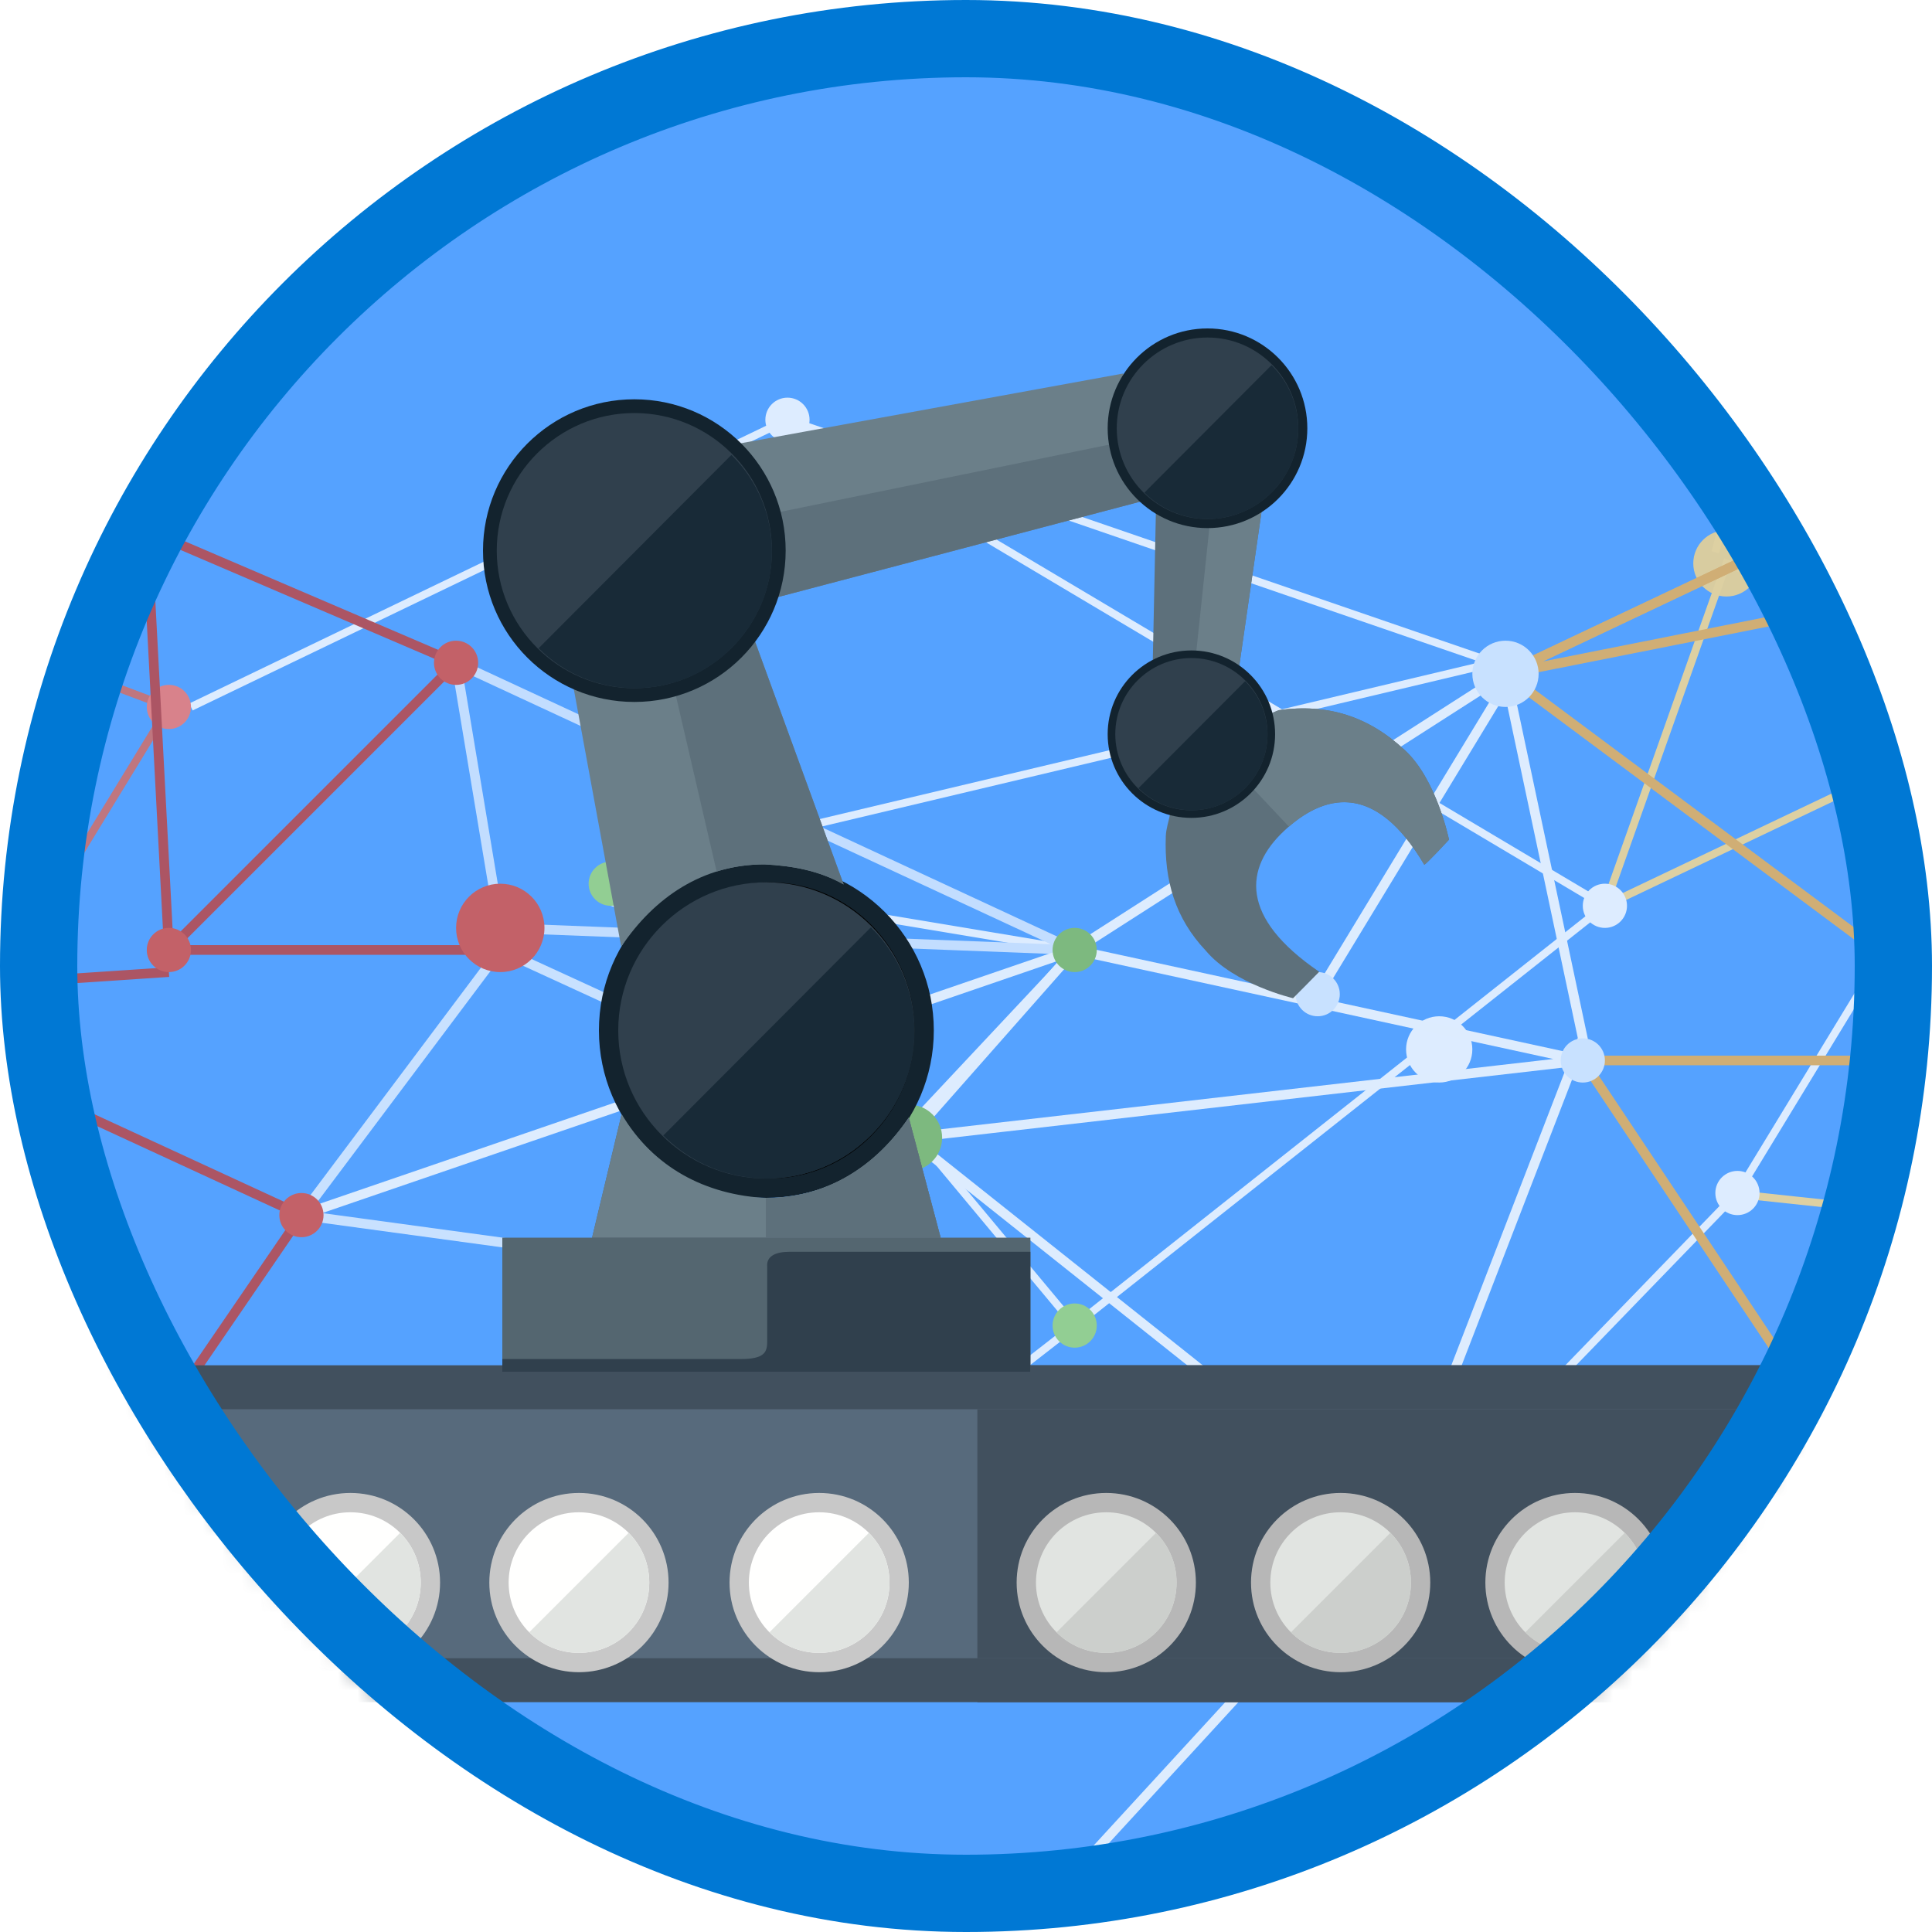 <?xml version="1.0" encoding="UTF-8"?>
<svg width="100px" height="100px" viewBox="0 0 100 100" version="1.1" xmlns="http://www.w3.org/2000/svg" xmlns:xlink="http://www.w3.org/1999/xlink">
    <!-- Generator: Sketch 54.1 (76490) - https://sketchapp.com -->
    <title>Define an AI strategy to create business value/tranform-your-business-processes-in-manufacturing-with-ai</title>
    <desc>Created with Sketch.</desc>
    <defs>
        <rect id="path-1" x="0" y="0" width="96" height="96" rx="48"></rect>
        <filter x="-3.7%" y="-21.1%" width="107.3%" height="142.1%" filterUnits="objectBoundingBox" id="filter-3">
            <feOffset dx="0" dy="2" in="SourceAlpha" result="shadowOffsetOuter1"></feOffset>
            <feColorMatrix values="0 0 0 0 0   0 0 0 0 0   0 0 0 0 0  0 0 0 0.1 0" type="matrix" in="shadowOffsetOuter1" result="shadowMatrixOuter1"></feColorMatrix>
            <feMerge>
                <feMergeNode in="shadowMatrixOuter1"></feMergeNode>
                <feMergeNode in="SourceGraphic"></feMergeNode>
            </feMerge>
        </filter>
        <filter x="-65.9%" y="-65.9%" width="237.4%" height="237.4%" filterUnits="objectBoundingBox" id="filter-4">
            <feOffset dx="0" dy="2" in="SourceAlpha" result="shadowOffsetOuter1"></feOffset>
            <feColorMatrix values="0 0 0 0 0   0 0 0 0 0   0 0 0 0 0  0 0 0 0.1 0" type="matrix" in="shadowOffsetOuter1" result="shadowMatrixOuter1"></feColorMatrix>
            <feMerge>
                <feMergeNode in="shadowMatrixOuter1"></feMergeNode>
                <feMergeNode in="SourceGraphic"></feMergeNode>
            </feMerge>
        </filter>
        <filter x="-65.9%" y="-65.9%" width="237.4%" height="237.4%" filterUnits="objectBoundingBox" id="filter-5">
            <feOffset dx="0" dy="2" in="SourceAlpha" result="shadowOffsetOuter1"></feOffset>
            <feColorMatrix values="0 0 0 0 0   0 0 0 0 0   0 0 0 0 0  0 0 0 0.1 0" type="matrix" in="shadowOffsetOuter1" result="shadowMatrixOuter1"></feColorMatrix>
            <feMerge>
                <feMergeNode in="shadowMatrixOuter1"></feMergeNode>
                <feMergeNode in="SourceGraphic"></feMergeNode>
            </feMerge>
        </filter>
        <filter x="-65.9%" y="-65.9%" width="237.4%" height="237.4%" filterUnits="objectBoundingBox" id="filter-6">
            <feOffset dx="0" dy="2" in="SourceAlpha" result="shadowOffsetOuter1"></feOffset>
            <feColorMatrix values="0 0 0 0 0   0 0 0 0 0   0 0 0 0 0  0 0 0 0.1 0" type="matrix" in="shadowOffsetOuter1" result="shadowMatrixOuter1"></feColorMatrix>
            <feMerge>
                <feMergeNode in="shadowMatrixOuter1"></feMergeNode>
                <feMergeNode in="SourceGraphic"></feMergeNode>
            </feMerge>
        </filter>
        <filter x="-65.9%" y="-65.9%" width="237.4%" height="237.4%" filterUnits="objectBoundingBox" id="filter-7">
            <feOffset dx="0" dy="2" in="SourceAlpha" result="shadowOffsetOuter1"></feOffset>
            <feColorMatrix values="0 0 0 0 0   0 0 0 0 0   0 0 0 0 0  0 0 0 0.1 0" type="matrix" in="shadowOffsetOuter1" result="shadowMatrixOuter1"></feColorMatrix>
            <feMerge>
                <feMergeNode in="shadowMatrixOuter1"></feMergeNode>
                <feMergeNode in="SourceGraphic"></feMergeNode>
            </feMerge>
        </filter>
        <filter x="-65.9%" y="-65.9%" width="237.4%" height="237.4%" filterUnits="objectBoundingBox" id="filter-8">
            <feOffset dx="0" dy="2" in="SourceAlpha" result="shadowOffsetOuter1"></feOffset>
            <feColorMatrix values="0 0 0 0 0   0 0 0 0 0   0 0 0 0 0  0 0 0 0.1 0" type="matrix" in="shadowOffsetOuter1" result="shadowMatrixOuter1"></feColorMatrix>
            <feMerge>
                <feMergeNode in="shadowMatrixOuter1"></feMergeNode>
                <feMergeNode in="SourceGraphic"></feMergeNode>
            </feMerge>
        </filter>
        <filter x="-65.9%" y="-65.9%" width="237.4%" height="237.4%" filterUnits="objectBoundingBox" id="filter-9">
            <feOffset dx="0" dy="2" in="SourceAlpha" result="shadowOffsetOuter1"></feOffset>
            <feColorMatrix values="0 0 0 0 0   0 0 0 0 0   0 0 0 0 0  0 0 0 0.1 0" type="matrix" in="shadowOffsetOuter1" result="shadowMatrixOuter1"></feColorMatrix>
            <feMerge>
                <feMergeNode in="shadowMatrixOuter1"></feMergeNode>
                <feMergeNode in="SourceGraphic"></feMergeNode>
            </feMerge>
        </filter>
        <filter x="-65.9%" y="-65.9%" width="237.4%" height="237.4%" filterUnits="objectBoundingBox" id="filter-10">
            <feOffset dx="0" dy="2" in="SourceAlpha" result="shadowOffsetOuter1"></feOffset>
            <feColorMatrix values="0 0 0 0 0   0 0 0 0 0   0 0 0 0 0  0 0 0 0.1 0" type="matrix" in="shadowOffsetOuter1" result="shadowMatrixOuter1"></feColorMatrix>
            <feMerge>
                <feMergeNode in="shadowMatrixOuter1"></feMergeNode>
                <feMergeNode in="SourceGraphic"></feMergeNode>
            </feMerge>
        </filter>
        <filter x="-65.9%" y="-65.9%" width="237.4%" height="237.4%" filterUnits="objectBoundingBox" id="filter-11">
            <feOffset dx="0" dy="2" in="SourceAlpha" result="shadowOffsetOuter1"></feOffset>
            <feColorMatrix values="0 0 0 0 0   0 0 0 0 0   0 0 0 0 0  0 0 0 0.1 0" type="matrix" in="shadowOffsetOuter1" result="shadowMatrixOuter1"></feColorMatrix>
            <feMerge>
                <feMergeNode in="shadowMatrixOuter1"></feMergeNode>
                <feMergeNode in="SourceGraphic"></feMergeNode>
            </feMerge>
        </filter>
        <filter x="-8.0%" y="-7.4%" width="116.0%" height="114.8%" filterUnits="objectBoundingBox" id="filter-12">
            <feOffset dx="0" dy="2" in="SourceAlpha" result="shadowOffsetOuter1"></feOffset>
            <feColorMatrix values="0 0 0 0 0   0 0 0 0 0   0 0 0 0 0  0 0 0 0.1 0" type="matrix" in="shadowOffsetOuter1" result="shadowMatrixOuter1"></feColorMatrix>
            <feMerge>
                <feMergeNode in="shadowMatrixOuter1"></feMergeNode>
                <feMergeNode in="SourceGraphic"></feMergeNode>
            </feMerge>
        </filter>
    </defs>
    <g id="Badges" stroke="none" stroke-width="1" fill="none" fill-rule="evenodd">
        <g id="Define-an-AI-strategy-to-create-business-value" transform="translate(-50, -860)">
            <g id="Define-an-AI-strategy-to-create-business-value/tranform-your-business-processes-in-manufacturing-with-ai" transform="translate(50, 860)">
                <g id="Mask" transform="translate(2, 2)">
                    <mask id="mask-2" fill="white">
                        <use xlink:href="#path-1"></use>
                    </mask>
                    <use id="BG" fill="#55A2FF" xlink:href="#path-1"></use>
                    <g id="AI---network" opacity="0.8" mask="url(#mask-2)">
                        <g transform="translate(-39, -2)">
                            <g id="yellow-under" stroke="none" stroke-width="1" fill="none" fill-rule="evenodd" transform="translate(110.064, 0)">
                                <circle id="Oval" fill="#F9D788" cx="16.295" cy="29.16" r="1.715"></circle>
                                <circle id="Oval" fill="#F9D788" cx="20.297" cy="81.19" r="1.144"></circle>
                                <circle id="Oval" fill="#F9D788" cx="22.584" cy="1.144" r="1.144"></circle>
                                <polyline id="Path-184" stroke="#FFDC8B" stroke-width="0.4" points="14.58 86.907 20.297 81.19 2.25347004e-15 79.754"></polyline>
                                <polyline id="Path-185" stroke="#FFDC8B" stroke-width="0.4" points="50.029 85.764 59.177 66.324 16.295 61.75"></polyline>
                                <polyline id="Path-187" stroke="#FFDC8B" stroke-width="0.4" points="15.723 28.588 22.584 1.144 32.876 35.449 16.295 29.16 10.006 46.884 34.02 35.449"></polyline>
                                <path d="M108.887,24.014 L22.584,1.144" id="Path-188" stroke="#FFDC8B" stroke-width="0.4"></path>
                                <polyline id="Path-191" stroke="#FFDC8B" stroke-width="0.4" points="50.601 85.764 21.441 81.19 59.177 66.324"></polyline>
                            </g>
                            <g id="green-under" stroke="none" stroke-width="1" fill="none" fill-rule="evenodd" transform="translate(46.884, 20.583)">
                                <polyline id="Path-181" stroke="#FFFFFF" stroke-width="0.4" points="0 16.009 30.875 1.144 73.185 26.301 45.741 48.028 37.164 37.736 45.741 28.588 21.727 24.586 67.468 13.722 30.875 1.144 21.727 26.301"></polyline>
                                <polyline id="Path-182" stroke="#FFFFFF" stroke-width="0.4" points="12.579 55.461 32.019 58.696 45.741 48.028"></polyline>
                                <polyline id="Path-183" stroke="#FFFFFF" stroke-width="0.4" points="62.894 58.891 80.046 41.167 96.056 14.866"></polyline>
                                <circle id="Oval" fill="#A1D978" cx="21.727" cy="25.157" r="1.144"></circle>
                                <circle id="Oval" fill="#A1D978" cx="45.741" cy="48.028" r="1.144"></circle>
                                <circle id="Oval" fill="#FFFFFF" cx="64.609" cy="33.734" r="1.715"></circle>
                                <circle id="Oval" fill="#FFFFFF" cx="73.185" cy="26.301" r="1.144"></circle>
                                <circle id="Oval" fill="#FFFFFF" cx="80.046" cy="41.167" r="1.144"></circle>
                                <circle id="Oval" fill="#FFFFFF" cx="32.019" cy="58.319" r="1.144"></circle>
                                <circle id="Oval" fill="#FFFFFF" cx="30.875" cy="1.144" r="1.144"></circle>
                            </g>
                            <g id="red-under-" stroke="none" stroke-width="1" fill="none" fill-rule="evenodd" transform="translate(0, 18.296)">
                                <polyline id="Path-177" stroke="#D96B5F" stroke-width="0.4" points="0 53.551 16.581 57.748 2.287 34.306 33.203 38.722 33.162 38.88 45.741 18.296 0 1.123"></polyline>
                                <polyline id="Path-180" stroke="#D96B5F" stroke-width="0.4" points="16.581 57.176 33.162 38.88 45.741 54.889 16.581 58.319"></polyline>
                                <circle id="Oval" fill="#F97B6E" cx="45.741" cy="18.296" r="1.144"></circle>
                            </g>
                            <polyline id="Path-151" stroke="#C2423D" stroke-width="0.5" fill="none" points="24.014 70.898 37.736 56.032 28.588 51.458 22.87 41.167 44.597 27.444 45.741 49.171"></polyline>
                            <polygon id="Path-152" stroke="#C2423D" stroke-width="0.5" fill="none" points="37.736 84.62 52.602 62.894 37.736 56.032 24.014 70.898"></polygon>
                            <polyline id="Path-153" stroke="#C2423D" stroke-width="0.5" fill="none" points="29.731 87.661 58.319 75.472 45.741 73.185 24.014 70.898 38.308 56.032"></polyline>
                            <path d="M37.736,54.889 L45.741,73.185" id="Path-154" stroke="#C2423D" stroke-width="0.5" fill="none"></path>
                            <path d="M28.588,51.458 L44.597,27.444" id="Path-155" stroke="#C2423D" stroke-width="0.5" fill="none"></path>
                            <path d="M45.741,50.315 L28.588,51.458" id="Path-156" stroke="#C2423D" stroke-width="0.5" fill="none"></path>
                            <path d="M60.606,34.306 L44.597,27.444" id="Path-158" stroke="#C2423D" stroke-width="0.5" fill="none"></path>
                            <polyline id="Path-159" stroke="#C2423D" stroke-width="0.5" fill="none" points="60.606 34.306 45.741 49.171 62.894 49.171"></polyline>
                            <polygon id="Path-160" stroke="#DDECFF" stroke-width="0.5" fill="none" points="92.625 49.171 60.606 34.306 62.894 48.028"></polygon>
                            <polygon id="Path-161" stroke="#E5F1FF" stroke-width="0.5" fill="none" points="52.602 62.894 62.894 49.171 84.049 58.891 77.759 66.324"></polygon>
                            <polyline id="Path-162" stroke="#FFFFFE" stroke-width="0.5" fill="none" points="52.602 62.894 92.625 49.171 114.924 34.877 118.926 53.745 109.206 78.903 84.049 58.891 77.759 66.324"></polyline>
                            <polygon id="Path-163" stroke="#FFFFFE" stroke-width="0.5" fill="none" points="88 102 109.206 78.903 62.894 87.661 58.319 76.616 78.903 66.324 109.206 78.903"></polygon>
                            <polygon id="Path-164" stroke="#FFFFFE" stroke-width="0.5" fill="none" points="118.926 54.889 84.049 58.891 92.625 49.171"></polygon>
                            <path d="M114.924,35.449 L105.204,51.458" id="Path-165" stroke="#FFFFFE" stroke-width="0.5" fill="none"></path>
                            <polyline id="Path-166" stroke="#EFB252" stroke-width="0.5" fill="none" points="147.514 19.44 114.924 34.877 141.796 54.889 160.664 26.301"></polyline>
                            <polygon id="Path-167" stroke="#EFB252" stroke-width="0.5" fill="none" points="147.514 19.44 160.95 25.729 114.924 34.877 143.83 21.185"></polygon>
                            <polygon id="Path-168" stroke="#EFB252" stroke-width="0.5" fill="none" points="118.926 54.889 141.796 54.889 130.361 72.042"></polygon>
                            <polyline id="Path-169" stroke="#FFFFFE" stroke-width="0.5" fill="none" points="126.931 99.492 116.639 92.323 109.206 80.046 130.361 71.847 120.212 89.253 140.653 87.661"></polyline>
                            <polyline id="Path-170" stroke="#EFB252" stroke-width="0.5" fill="none" points="189.824 51.458 130.361 72.042 141.796 87.661"></polyline>
                            <circle id="Oval" stroke="none" fill="#DF5142" fill-rule="evenodd" cx="37.736" cy="56.032" r="1.144"></circle>
                            <circle id="Oval" stroke="none" fill="#DF5142" fill-rule="evenodd" cx="45.741" cy="49.171" r="1.144"></circle>
                            <circle id="Oval" stroke="none" fill="#DF5142" fill-rule="evenodd" cx="44.597" cy="27.444" r="1.144"></circle>
                            <circle id="Oval" stroke="none" fill="#DF5142" fill-rule="evenodd" cx="45.741" cy="73.185" r="1.144"></circle>
                            <circle id="Oval" stroke="none" fill="#DF5142" fill-rule="evenodd" cx="52.602" cy="62.894" r="1.144"></circle>
                            <circle id="Oval" stroke="none" fill="#DF5142" fill-rule="evenodd" cx="60.606" cy="34.306" r="1.144"></circle>
                            <circle id="Oval" stroke="none" fill="#DF5142" fill-rule="evenodd" cx="62.894" cy="48.028" r="2.287"></circle>
                            <circle id="Oval" stroke="none" fill="#87BF5F" fill-rule="evenodd" cx="77.759" cy="66.324" r="1.144"></circle>
                            <circle id="Oval" stroke="none" fill="#DF5142" fill-rule="evenodd" cx="37.736" cy="84.62" r="1.144"></circle>
                            <circle id="Oval" stroke="none" fill="#DF5142" fill-rule="evenodd" cx="58.319" cy="75.472" r="1.144"></circle>
                            <circle id="Oval" stroke="none" fill="#87BF5F" fill-rule="evenodd" cx="84.049" cy="58.891" r="1.715"></circle>
                            <circle id="Oval" stroke="none" fill="#87BF5F" fill-rule="evenodd" cx="92.625" cy="49.171" r="1.144"></circle>
                            <circle id="Oval" stroke="none" fill="#E5F1FF" fill-rule="evenodd" cx="105.204" cy="51.458" r="1.144"></circle>
                            <circle id="Oval" stroke="none" fill="#E5F1FF" fill-rule="evenodd" cx="118.926" cy="54.889" r="1.144"></circle>
                            <circle id="Oval" stroke="none" fill="#E5F1FF" fill-rule="evenodd" cx="109.206" cy="79.475" r="1.715"></circle>
                            <circle id="Oval" stroke="none" fill="#F7CB64" fill-rule="evenodd" cx="130.361" cy="72.042" r="1.144"></circle>
                            <circle id="Oval" stroke="none" fill="#E5F1FF" fill-rule="evenodd" cx="114.924" cy="34.877" r="1.715"></circle>
                        </g>
                    </g>
                    <g id="conveyer-belt" filter="url(#filter-3)" mask="url(#mask-2)">
                        <g transform="translate(-6, 66)">
                            <rect id="Rectangle" fill="#41505E" fill-rule="nonzero" x="7.81597009e-13" y="0.667" width="107.66" height="17.438" rx="8.719"></rect>
                            <path d="M99.699,0.667 C104.515,0.667 108.418,4.57 108.418,9.386 C108.418,14.201 104.515,18.105 99.699,18.105 L54.588,18.105 L54.588,0.667 L99.699,0.667 Z" id="Combined-Shape" fill="#41505E" fill-rule="nonzero"></path>
                            <rect id="Rectangle" fill="#576A7C" fill-rule="nonzero" x="2.275" y="2.941" width="103.111" height="12.889" rx="6.444"></rect>
                            <path d="M99.699,2.941 C103.259,2.941 106.144,5.826 106.144,9.386 C106.144,12.945 103.259,15.83 99.699,15.83 L54.588,15.83 L54.588,2.941 L99.699,2.941 Z" id="Combined-Shape" fill="#41505E" fill-rule="nonzero"></path>
                            <g id="Group-6" filter="url(#filter-4)" stroke-width="1" fill="none" fill-rule="evenodd" transform="translate(57.621, 5.974)">
                                <path d="M3.639,8.079 C1.354,8.079 -0.5,6.226 -0.5,3.94 C-0.5,1.653 1.353,-0.199 3.639,-0.199 C5.927,-0.199 7.778,1.652 7.778,3.94 C7.778,6.227 5.926,8.079 3.639,8.079 Z" id="Fill-177" stroke="#B7B7B7" fill="#E1E4E1"></path>
                                <path d="M6.212,6.513 C7.635,5.09 7.633,2.788 6.212,1.367 L1.066,6.513 C2.487,7.934 4.791,7.936 6.212,6.513" id="Fill-179" fill="#CCCFCC"></path>
                            </g>
                            <g id="Group-6" filter="url(#filter-5)" stroke-width="1" fill="none" fill-rule="evenodd" transform="translate(69.752, 5.974)">
                                <path d="M3.639,8.079 C1.354,8.079 -0.5,6.226 -0.5,3.94 C-0.5,1.653 1.353,-0.199 3.639,-0.199 C5.927,-0.199 7.778,1.652 7.778,3.94 C7.778,6.227 5.926,8.079 3.639,8.079 Z" id="Fill-177" stroke="#B7B7B7" fill="#E1E4E1"></path>
                                <path d="M6.212,6.513 C7.635,5.09 7.633,2.788 6.212,1.367 L1.066,6.513 C2.487,7.934 4.791,7.936 6.212,6.513" id="Fill-179" fill="#CCCFCC"></path>
                            </g>
                            <g id="Group-6" filter="url(#filter-6)" stroke-width="1" fill="none" fill-rule="evenodd" transform="translate(81.882, 5.974)">
                                <path d="M3.639,8.079 C1.354,8.079 -0.5,6.226 -0.5,3.94 C-0.5,1.653 1.353,-0.199 3.639,-0.199 C5.927,-0.199 7.778,1.652 7.778,3.94 C7.778,6.227 5.926,8.079 3.639,8.079 Z" id="Fill-177" stroke="#B7B7B7" fill="#E1E4E1"></path>
                                <path d="M6.212,6.513 C7.635,5.09 7.633,2.788 6.212,1.367 L1.066,6.513 C2.487,7.934 4.791,7.936 6.212,6.513" id="Fill-179" fill="#CCCFCC"></path>
                            </g>
                            <g id="Group-6" filter="url(#filter-7)" stroke-width="1" fill="none" fill-rule="evenodd" transform="translate(94.013, 5.974)">
                                <path d="M3.639,8.079 C1.354,8.079 -0.5,6.226 -0.5,3.94 C-0.5,1.653 1.353,-0.199 3.639,-0.199 C5.927,-0.199 7.778,1.652 7.778,3.94 C7.778,6.227 5.926,8.079 3.639,8.079 Z" id="Fill-177" stroke="#B7B7B7" fill="#E1E4E1"></path>
                                <path d="M6.212,6.513 C7.635,5.09 7.633,2.788 6.212,1.367 L1.066,6.513 C2.487,7.934 4.791,7.936 6.212,6.513" id="Fill-179" fill="#CCCFCC"></path>
                            </g>
                            <g id="Group-6" filter="url(#filter-8)" stroke-width="1" fill="none" fill-rule="evenodd" transform="translate(6.065, 5.974)">
                                <path d="M3.639,8.079 C1.354,8.079 -0.5,6.226 -0.5,3.94 C-0.5,1.653 1.353,-0.199 3.639,-0.199 C5.927,-0.199 7.778,1.652 7.778,3.94 C7.778,6.227 5.926,8.079 3.639,8.079 Z" id="Fill-177" stroke="#C8C8C8" fill="#FFFFFE"></path>
                                <path d="M6.212,6.513 C7.635,5.09 7.633,2.788 6.212,1.367 L1.066,6.513 C2.487,7.934 4.791,7.936 6.212,6.513" id="Fill-179" fill="#E1E4E1"></path>
                            </g>
                            <g id="Group-5" filter="url(#filter-9)" stroke-width="1" fill="none" fill-rule="evenodd" transform="translate(18.196, 5.974)">
                                <path d="M3.942,8.079 C1.657,8.079 -0.197,6.226 -0.197,3.94 C-0.197,1.653 1.656,-0.199 3.942,-0.199 C6.23,-0.199 8.082,1.652 8.082,3.94 C8.082,6.227 6.229,8.079 3.942,8.079 Z" id="Fill-180" stroke="#C8C8C8" fill="#FFFFFE"></path>
                                <path d="M6.515,6.513 C7.938,5.09 7.936,2.788 6.515,1.367 L1.369,6.513 C2.791,7.934 5.092,7.936 6.515,6.513" id="Fill-182" fill="#E1E4E1"></path>
                            </g>
                            <g id="Group-4" filter="url(#filter-10)" stroke-width="1" fill="none" fill-rule="evenodd" transform="translate(30.327, 5.974)">
                                <path d="M3.639,8.079 C1.354,8.079 -0.5,6.226 -0.5,3.94 C-0.5,1.653 1.353,-0.199 3.639,-0.199 C5.927,-0.199 7.778,1.652 7.778,3.94 C7.778,6.227 5.926,8.079 3.639,8.079 Z" id="Fill-177" stroke="#C8C8C8" fill="#FFFFFE"></path>
                                <path d="M6.212,6.513 C7.635,5.09 7.633,2.788 6.212,1.367 L1.066,6.513 C2.487,7.934 4.791,7.936 6.212,6.513" id="Fill-179" fill="#E1E4E1"></path>
                            </g>
                            <g id="Group" filter="url(#filter-11)" stroke-width="1" fill="none" fill-rule="evenodd" transform="translate(42.458, 5.974)">
                                <path d="M3.942,8.079 C1.657,8.079 -0.197,6.226 -0.197,3.94 C-0.197,1.653 1.656,-0.199 3.942,-0.199 C6.23,-0.199 8.082,1.652 8.082,3.94 C8.082,6.227 6.229,8.079 3.942,8.079 Z" id="Fill-180" stroke="#C8C8C8" fill="#FFFFFE"></path>
                                <path d="M6.515,6.513 C7.938,5.09 7.936,2.788 6.515,1.367 L1.369,6.513 C2.791,7.934 5.092,7.936 6.515,6.513" id="Fill-182" fill="#E1E4E1"></path>
                            </g>
                        </g>
                    </g>
                    <g id="robot" filter="url(#filter-12)" mask="url(#mask-2)">
                        <g transform="translate(23, 13)">
                            <path d="M7.176,40.667 C8.802,43.423 11.516,44.851 14.667,45.01 C17.801,45.002 20.328,43.371 22.037,40.845 L23.687,47.061 L28.333,47.061 L28.333,54 L1,54 L1,47.061 L5.646,47.061 L7.176,40.667 Z" id="Path" fill="#546670" fill-rule="evenodd"></path>
                            <circle id="Oval" fill="#13232E" fill-rule="nonzero" cx="14.667" cy="36.333" r="8.667"></circle>
                            <path d="M23.685,47.053 L5.648,47.053 L7.176,40.667 C8.802,43.423 11.516,44.851 14.667,45.01 C17.801,45.002 20.328,43.371 22.037,40.845 L23.685,47.053 Z" id="Combined-Shape" fill="#6B7F89" fill-rule="evenodd"></path>
                            <path d="M23.685,47.053 L14.641,47.053 L14.641,45.929 L14.641,45.009 C14.649,45.009 14.658,45.01 14.667,45.01 C17.801,45.002 20.328,43.371 22.037,40.845 L23.685,47.053 Z" id="Combined-Shape" fill="#5D707B" fill-rule="evenodd"></path>
                            <path d="M14.833,44 C10.691,44 7.333,40.567 7.333,36.333 C7.333,32.099 10.691,28.667 14.833,28.667 C18.975,28.667 22.333,32.099 22.333,36.333 C22.333,40.567 18.975,44 14.833,44 Z" id="Path" fill="#000000" fill-rule="evenodd"></path>
                            <path d="M41.191,19.759 C43.713,19.402 45.824,20.078 47.691,21.807 C49.359,23.315 50,26.461 50,26.461 C50,26.461 48.82,27.739 48.719,27.756 C46.15,23.401 43.486,24.109 41.458,26.014 C39.43,27.919 39.137,30.472 43.282,33.298 C43.116,33.477 41.929,34.667 41.929,34.667 C41.929,34.667 38.876,33.956 37.411,32.206 C35.826,30.528 35.254,28.564 35.342,26.274 C35.357,25.894 35.487,25.527 35.559,25.154 C37.408,25.253 36.62,25.368 37.946,25.03 C39.914,24.205 41.086,22.178 40.556,20.02 L41.191,19.759 Z" id="Path" fill="#5D707B" fill-rule="evenodd"></path>
                            <path d="M41.712,25.785 L39.743,23.692 C40.544,22.703 40.892,21.388 40.556,20.02 L41.191,19.759 C43.713,19.402 45.824,20.078 47.691,21.807 C49.359,23.315 50,26.461 50,26.461 C50,26.461 48.82,27.739 48.719,27.756 C46.256,23.581 43.706,24.059 41.712,25.785 Z" id="Combined-Shape" fill="#6B7F89" fill-rule="evenodd"></path>
                            <path d="M14.005,16 L18.667,28.778 C17.39,28.058 16.003,27.813 14.564,27.74 C11.375,27.741 8.881,29.439 7.153,32 L4.667,18.492 L4.72,18.478 C5.662,18.985 6.732,19.089 7.78,19.142 C10.175,19.081 12.629,18.039 14.005,16 Z" id="Path" fill="#6B7F89" fill-rule="evenodd"></path>
                            <path d="M12.093,28.108 L9.939,18.817 C11.561,18.359 13.045,17.422 14.005,16 L18.667,28.778 C17.39,28.058 16.003,27.813 14.564,27.74 C13.687,27.74 12.863,27.869 12.093,28.108 Z" id="Combined-Shape" fill="#5D707B" fill-rule="evenodd"></path>
                            <path d="M33.134,2.333 L33.15,2.399 C32.519,3.844 32.71,3.105 32.553,4.611 C32.631,6.745 33.214,7.385 34.664,8.783 L34.667,8.795 L14.904,14 C15.318,13.2 15.36,12.285 15.406,11.411 C15.405,9.322 14.513,7.465 13,6.006 L33.134,2.333 Z" id="Path" fill="#6B7F89" fill-rule="evenodd"></path>
                            <path d="M32.709,5.953 C32.972,7.108 33.572,7.73 34.664,8.783 L34.667,8.795 L14.904,14 C15.318,13.2 15.36,12.285 15.406,11.411 C15.406,10.764 15.32,10.14 15.157,9.542 L32.709,5.953 Z" id="Combined-Shape" fill="#5D707B" fill-rule="evenodd"></path>
                            <path d="M34.846,8.667 C35.665,9.623 36.982,9.717 38.114,9.834 C39.619,9.679 38.877,9.867 40.333,9.24 L39.115,17.667 L39.017,17.658 C38.408,16.931 37.416,16.847 36.56,16.759 C35.381,16.881 35.995,16.735 34.738,17.275 L34.667,17.269 L34.846,8.667 Z" id="Path" fill="#5D707B" fill-rule="evenodd"></path>
                            <path d="M37.653,9.786 C37.809,9.803 37.963,9.818 38.114,9.834 C39.619,9.679 38.877,9.867 40.333,9.24 L39.115,17.667 L39.017,17.658 C38.49,17.029 37.677,16.882 36.913,16.796 L37.653,9.786 Z" id="Combined-Shape" fill="#6B7F89" fill-rule="evenodd"></path>
                            <path d="M26.897,54 C27.211,54 27.69,54 28.333,54 L28.333,47.793 L15.854,47.793 C15.144,47.793 14.667,48.022 14.709,48.55 L14.709,52.47 C14.709,53.025 14.512,53.344 13.333,53.344 L1,53.344 C1,53.433 1,53.652 1,54 L25.455,54 L26.897,54 Z" id="Fill-683" fill="#30404D" fill-rule="evenodd"></path>
                            <g id="Group-9" stroke-width="1" fill="none" fill-rule="evenodd" transform="translate(7, 28.667)">
                                <path d="M15.333,7.667 C15.333,11.899 11.883,15.333 7.667,15.333 C3.45,15.333 0,11.899 0,7.667 C0,3.431 3.45,0 7.667,0 C11.883,0 15.333,3.431 15.333,7.667" id="Fill-365" fill="#30404D"></path>
                                <path d="M13.076,13.106 C16.086,10.128 16.086,5.307 13.076,2.333 L2.333,13.106 C5.305,16.076 10.105,16.076 13.076,13.106" id="Fill-380" fill="#182A37"></path>
                            </g>
                            <g id="Group-60" stroke-width="1" fill="none" fill-rule="evenodd" transform="translate(0, 3.667)">
                                <circle id="Oval" fill="#13232E" fill-rule="nonzero" cx="7.833" cy="7.833" r="7.833"></circle>
                                <g id="Group-9" transform="translate(0.712, 0.712)">
                                    <path d="M14.242,7.121 C14.242,11.052 11.038,14.242 7.121,14.242 C3.205,14.242 0,11.052 0,7.121 C0,3.187 3.205,0 7.121,0 C11.038,0 14.242,3.187 14.242,7.121" id="Fill-365" fill="#30404D"></path>
                                    <path d="M12.146,12.173 C14.941,9.407 14.941,4.93 12.146,2.167 L2.167,12.173 C4.927,14.932 9.386,14.932 12.146,12.173" id="Fill-380" fill="#182A37"></path>
                                </g>
                            </g>
                            <g id="Group-60" stroke-width="1" fill="none" fill-rule="evenodd" transform="translate(32.333, 0)">
                                <circle id="Oval" fill="#13232E" fill-rule="nonzero" cx="5.167" cy="5.167" r="5.167"></circle>
                                <g id="Group-9" transform="translate(0.47, 0.47)">
                                    <path d="M9.394,4.697 C9.394,7.29 7.28,9.394 4.697,9.394 C2.114,9.394 0,7.29 0,4.697 C0,2.102 2.114,0 4.697,0 C7.28,0 9.394,2.102 9.394,4.697" id="Fill-365" fill="#30404D"></path>
                                    <path d="M8.011,8.029 C9.855,6.205 9.855,3.251 8.011,1.43 L1.43,8.029 C3.25,9.849 6.191,9.849 8.011,8.029" id="Fill-380" fill="#182A37"></path>
                                </g>
                            </g>
                            <g id="Group-60" stroke-width="1" fill="none" fill-rule="evenodd" transform="translate(32.333, 16.667)">
                                <circle id="Oval" fill="#13232E" fill-rule="nonzero" cx="4.333" cy="4.333" r="4.333"></circle>
                                <g id="Group-9" transform="translate(0.394, 0.394)">
                                    <path d="M7.879,3.939 C7.879,6.114 6.106,7.879 3.939,7.879 C1.773,7.879 0,6.114 0,3.939 C0,1.763 1.773,0 3.939,0 C6.106,0 7.879,1.763 7.879,3.939" id="Fill-365" fill="#30404D"></path>
                                    <path d="M6.719,6.734 C8.265,5.204 8.265,2.727 6.719,1.199 L1.199,6.734 C2.726,8.26 5.192,8.26 6.719,6.734" id="Fill-380" fill="#182A37"></path>
                                </g>
                            </g>
                        </g>
                    </g>
                </g>
                <g id="Azure-Border" stroke="#0078D4" stroke-width="4">
                    <rect x="2" y="2" width="96" height="96" rx="48"></rect>
                </g>
            </g>
        </g>
    </g>
</svg>